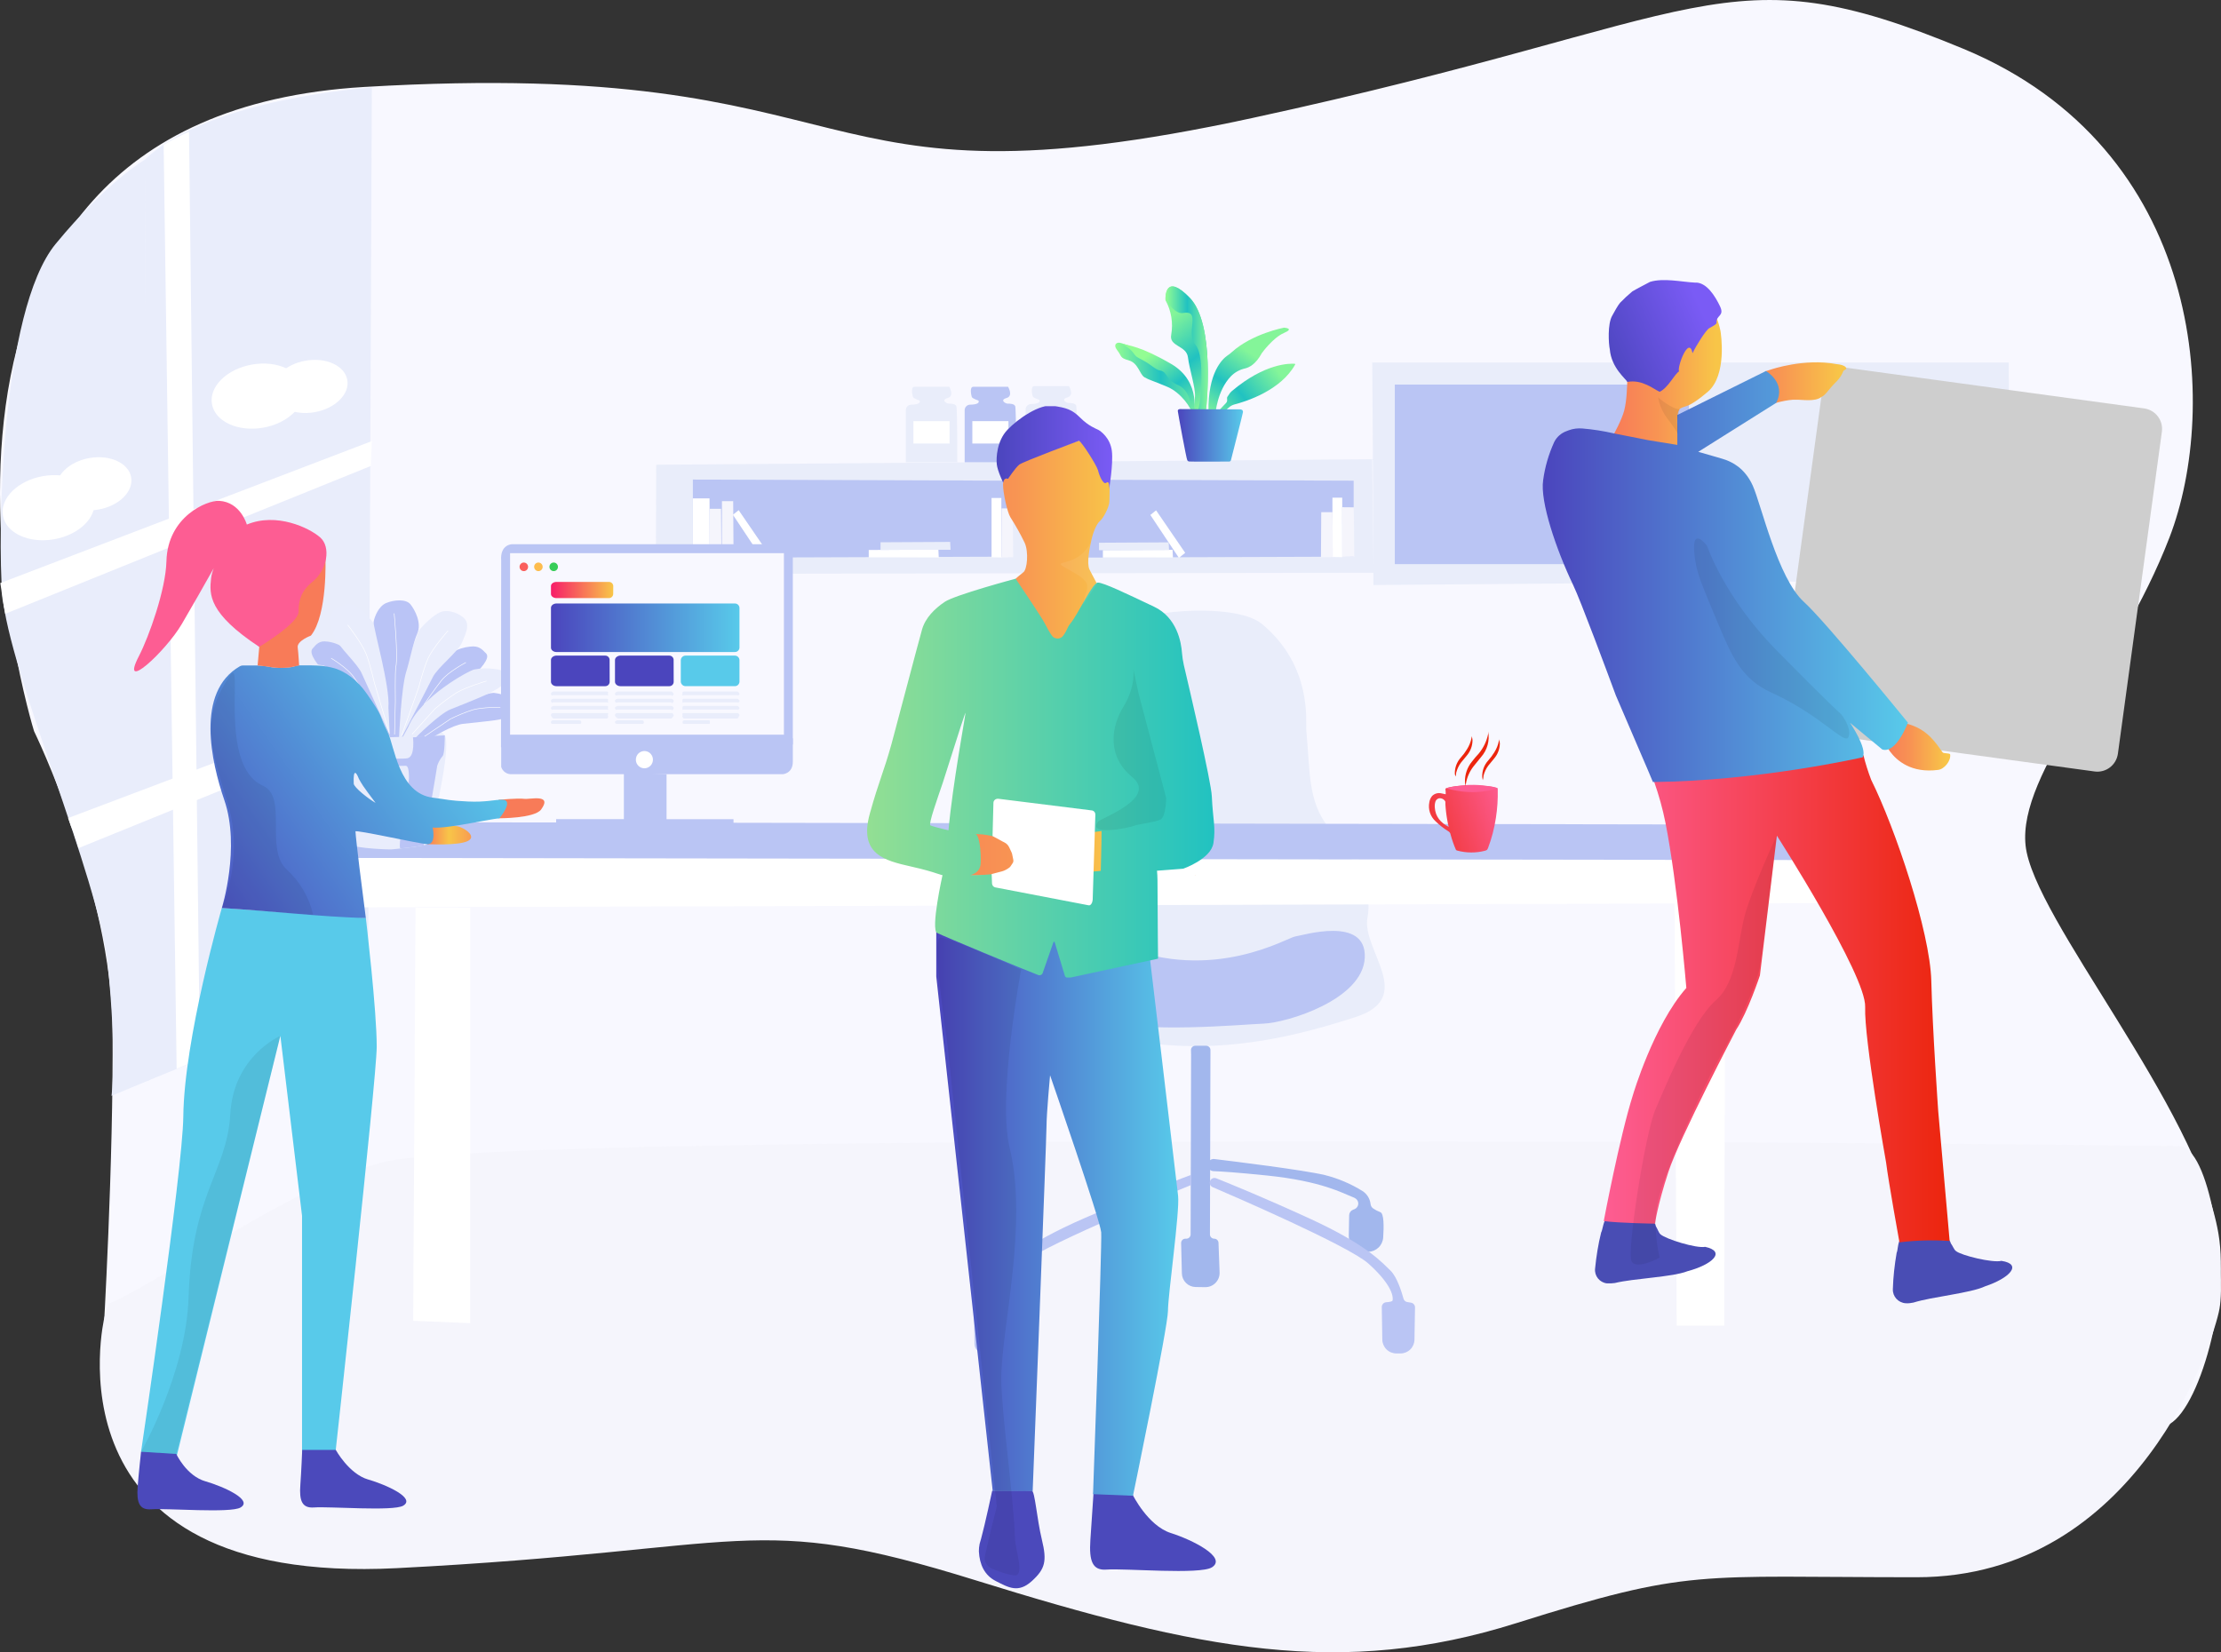 <svg width="938" height="698" viewBox="0 0 938 698" fill="none" xmlns="http://www.w3.org/2000/svg">
<rect x="0" y="0" width="938" height="698" fill="#333333" stroke="none"/>
<g clip-path="url(#clip0)">
<path d="M14.383 308.887C14.383 308.887 -66.141 49.743 153.867 36.733C373.876 23.724 333.353 92.163 528.736 49.884C724.12 7.604 727.41 -21.655 829.199 20.614C930.989 62.883 937.528 171.817 916.224 227.096C894.919 282.375 852.189 326.27 855.469 357.164C858.749 388.059 927.789 467.502 936.917 521.146C941.932 550.436 927.357 600.389 913.736 602.515C812.499 618.685 405.943 592.083 405.943 592.083L169.956 581.651L43.642 564.449C43.642 564.449 47.966 491.997 47.544 434.712C47.113 376.012 14.383 308.887 14.383 308.887Z" fill="#F8F8FF"/>
<path d="M44.105 556.465C44.105 556.465 16.581 670.183 167.6 662.45C318.619 654.716 316.823 637.945 412.113 667.605C507.402 697.266 566.733 708.882 640.447 685.661C714.161 662.44 715.956 666.291 809.43 666.291C902.904 666.291 934.911 566.556 937.349 552.945C940.227 536.895 933.497 484.254 920.136 484.094C821.336 482.89 209.367 477.764 161.12 491.115C119.664 502.57 69.843 540.627 45.88 550.768" fill="#F5F5FC"/>
<path d="M293.403 242.404L580.094 241.942L579.512 193.986L277.153 196.323L276.973 242.404H293.403Z" fill="#E9EDFA"/>
<path d="M436.809 202.592V235.613L571.698 235.152V203.053L436.809 202.592Z" fill="#BAC5F4"/>
<path d="M292.617 202.592V235.613L427.507 235.152V203.053L292.617 202.592Z" fill="#BAC5F4"/>
<path d="M292.627 210.546H299.659L299.729 235.693L292.617 235.613L292.627 210.546Z" fill="white"/>
<path d="M299.795 214.95H304.529L304.699 235.583L299.734 235.693L299.795 214.95Z" fill="#F5F5FC"/>
<path d="M418.762 210.356H422.894L422.934 235.493L418.762 235.422V210.356Z" fill="white"/>
<path d="M422.994 214.76H427.728L427.899 235.393L422.934 235.493L422.994 214.76Z" fill="#F5F5FC"/>
<path d="M304.908 211.72H309.642L309.813 235.643L304.848 235.764L304.908 211.72Z" fill="#F5F5FC"/>
<path d="M309.539 217.467L311.966 215.521L324.254 233.466L321.606 235.613L309.539 217.467Z" fill="white"/>
<path d="M366.895 235.493H396.464L396.314 232.173L366.895 232.333V235.493Z" fill="white"/>
<path d="M371.875 232.243H401.455L401.294 228.923L371.875 229.083V232.243Z" fill="#E9EDFA"/>
<path d="M441.545 209.343H445.698L445.738 235.804L441.535 235.723L441.545 209.343Z" fill="white"/>
<path d="M445.785 214.98H450.509L450.68 235.603L445.715 235.714L445.785 214.98Z" fill="#F5F5FC"/>
<path d="M562.73 210.226H566.863L566.903 235.363L562.73 235.292V210.226Z" fill="white"/>
<path d="M566.844 214.268L571.769 214.318L571.959 235.162L566.924 235.232L566.844 214.268Z" fill="#F5F5FC"/>
<path d="M558.007 216.365H562.742L562.932 235.353L557.887 235.413L558.007 216.365Z" fill="#F5F5FC"/>
<path d="M436.767 211.78H441.502L441.672 235.703L436.707 235.824L436.767 211.78Z" fill="#F5F5FC"/>
<path d="M485.828 217.538L488.255 215.592L500.543 233.537L497.895 235.683L485.828 217.538Z" fill="white"/>
<path d="M465.785 235.563H495.365L495.205 232.243L465.785 232.403V235.563Z" fill="white"/>
<path d="M464.16 232.433H493.73L493.569 229.113L464.16 229.274V232.433Z" fill="#E9EDFA"/>
<path d="M579.822 191.548L579.531 153.121H848.338L849 244.942L580.053 247.138L579.822 194.969" fill="#E9EDFA"/>
<path d="M388.373 169.21C388.373 169.21 385.785 168.347 385.574 167.705C385.364 167.063 384.501 163.392 386.216 163.392H400.881C400.881 163.392 403.248 167.274 400.239 168.136C397.23 168.999 399.807 170.504 400.67 170.504C401.533 170.504 403.469 170.504 403.9 171.577C404.331 172.65 404.301 195.269 404.301 195.269H382.555V173.312C382.55 173 382.607 172.69 382.724 172.4C382.841 172.11 383.015 171.847 383.236 171.626C383.457 171.405 383.72 171.231 384.01 171.114C384.3 170.997 384.61 170.94 384.922 170.945C387.299 170.935 389.025 170.293 388.373 169.21Z" fill="#E9EDFA"/>
<path d="M401.022 177.907H385.766V187.366H401.022V177.907Z" fill="white"/>
<path d="M413.224 169.21C413.224 169.21 410.636 168.347 410.426 167.705C410.215 167.063 409.353 163.392 411.068 163.392H425.732C425.732 163.392 428.099 167.274 425.09 168.136C422.081 168.999 424.659 170.504 425.522 170.504C426.384 170.504 428.32 170.504 428.752 171.577C429.183 172.65 429.153 195.269 429.153 195.269H407.407V173.312C407.401 173 407.459 172.69 407.576 172.4C407.693 172.11 407.867 171.847 408.088 171.626C408.309 171.405 408.572 171.231 408.862 171.114C409.151 170.997 409.462 170.94 409.774 170.945C412.221 170.935 413.906 170.293 413.224 169.21Z" fill="#BAC5F4"/>
<path d="M425.905 177.907H410.648V187.366H425.905V177.907Z" fill="white"/>
<path d="M438.967 168.939C438.967 168.939 436.379 168.076 436.168 167.434C435.957 166.792 435.095 163.121 436.81 163.121H451.475C451.475 163.121 453.842 167.003 450.833 167.866C447.823 168.728 450.401 170.233 451.264 170.233C452.127 170.233 454.062 170.233 454.494 171.306C454.925 172.379 454.895 194.999 454.895 194.999H433.149V173.041C433.143 172.729 433.201 172.419 433.318 172.129C433.435 171.84 433.609 171.576 433.83 171.355C434.051 171.135 434.314 170.96 434.604 170.843C434.893 170.726 435.204 170.669 435.516 170.674C437.883 170.664 439.608 170.022 438.967 168.939Z" fill="#E9EDFA"/>
<path d="M451.616 177.625H436.359V187.084H451.616V177.625Z" fill="white"/>
<path d="M713.268 162.459H589.07V238.311H713.268V162.459Z" fill="#BAC5F4"/>
<path d="M726.569 207.768C729.56 207.768 731.985 205.343 731.985 202.351C731.985 199.36 729.56 196.935 726.569 196.935C723.577 196.935 721.152 199.36 721.152 202.351C721.152 205.343 723.577 207.768 726.569 207.768Z" fill="#BAC5F4"/>
<path d="M672.013 212.281C672.013 212.281 669.425 211.419 669.215 210.777C669.004 210.135 668.142 206.464 669.857 206.464H684.521C684.521 206.464 686.888 210.346 683.879 211.208C680.87 212.071 683.448 213.575 684.311 213.575C685.173 213.575 687.109 213.575 687.54 214.649C687.972 215.722 687.942 238.341 687.942 238.341H666.196V216.374C666.19 216.062 666.248 215.751 666.365 215.462C666.482 215.172 666.656 214.909 666.877 214.688C667.098 214.467 667.361 214.293 667.651 214.176C667.94 214.059 668.251 214.001 668.563 214.007C670.91 214.007 672.635 213.355 672.013 212.281Z" fill="white"/>
<path d="M684.635 220.969H669.379V230.427H684.635V220.969Z" fill="#F5F5FC"/>
<path d="M62.151 456.649L155.435 418.533L157.04 37.005C157.04 37.005 88.231 41.378 61.148 67.458L62.151 456.649Z" fill="#E9EDFB"/>
<path d="M61.151 67.458L63.428 456.148L47.109 462.918C47.109 462.918 49.436 445.234 45.423 406.837C41.732 371.047 3.817 284.201 0.968 251.02C-1.038 227.498 0.076 131.494 23.537 102.997C45.193 76.696 61.151 67.458 61.151 67.458Z" fill="#E9EDFB"/>
<path d="M111.108 180.676C121.75 178.822 129.337 171.347 128.054 163.979C126.77 156.611 117.103 152.141 106.461 153.995C95.819 155.848 88.232 163.324 89.515 170.691C90.798 178.059 100.466 182.529 111.108 180.676Z" fill="white"/>
<path d="M132.851 174.129C141.534 172.617 147.725 166.519 146.678 160.511C145.632 154.502 137.745 150.857 129.062 152.369C120.379 153.881 114.188 159.978 115.235 165.987C116.281 171.996 124.169 175.641 132.851 174.129Z" fill="white"/>
<path d="M22.83 227.812C33.472 225.959 41.059 218.483 39.776 211.116C38.493 203.748 28.826 199.278 18.183 201.131C7.541 202.985 -0.046 210.46 1.238 217.828C2.521 225.196 12.188 229.666 22.83 227.812Z" fill="white"/>
<path d="M41.57 215.251C50.253 213.739 56.444 207.642 55.397 201.633C54.351 195.624 46.463 191.979 37.78 193.491C29.098 195.004 22.907 201.101 23.953 207.11C25 213.118 32.887 216.764 41.57 215.251Z" fill="white"/>
<path d="M69.113 61.169L73.848 58.53L74.068 58.42L77.017 56.946L79.836 55.672L84.41 447.431L74.6 451.503L69.113 61.169Z" fill="white"/>
<path d="M33.159 358.278L32.066 354.587C31.895 354.717 31.213 351.909 31.153 351.859L29.899 348.849L28.766 345.579L156.022 297.502L156.444 308.195L33.159 358.278Z" fill="white"/>
<path d="M2.199 259.295L1.838 257.139C1.597 256.507 1.326 254.019 1.116 253.427L0.594 249.315L0.133 246.305L157.07 186.322L156.598 196.854L2.199 259.295Z" fill="white"/>
<path d="M426.747 401.381C430.128 396.992 432.334 391.814 433.157 386.335C434.08 379.664 436.497 371.158 442.616 365.33C451.914 356.453 453.288 319.189 453.479 305.367C453.529 300.146 454.35 294.961 455.916 289.98C458.695 281.243 464.382 269.146 475.415 263.308C486.659 257.36 522.558 254.922 533.03 263.639C554.345 281.424 551.366 304.765 551.697 308.466C553.312 325.94 552.319 338.689 561.206 349.652C570.093 360.616 580.144 374.027 577.526 387.609C574.908 401.19 598.289 421.222 572.701 429.577C547.113 437.933 520.964 443.71 492.457 441.433C467.2 439.427 432.665 435.325 425.875 418.614C422.504 410.258 424.2 404.771 426.747 401.381Z" fill="#E9EDFA"/>
<path d="M433.114 399.204C434.298 397.499 435.833 394.951 438.561 393.617C441.289 392.283 446.756 388.371 473.718 399.485C512.225 415.364 543.931 395.995 546.94 395.613C549.95 395.232 577.142 386.706 576.39 404.521C575.638 422.335 543.54 432.025 533.73 432.416C523.92 432.807 483.518 436.679 463.517 430.871C443.516 425.064 435.903 417.4 434.549 415.494C433.064 413.408 428.119 406.386 433.114 399.204Z" fill="#BAC5F4"/>
<path d="M577.886 528.811H576.511C575.605 528.829 574.705 528.663 573.864 528.325C573.023 527.986 572.259 527.482 571.617 526.841C570.976 526.201 570.47 525.437 570.13 524.597C569.791 523.757 569.624 522.856 569.64 521.95L569.791 513.394C569.799 512.89 569.956 512.399 570.242 511.983C570.527 511.568 570.928 511.245 571.396 511.056L572.028 510.806C572.453 510.638 572.826 510.359 573.107 509.998C573.389 509.637 573.568 509.207 573.626 508.753C573.684 508.299 573.62 507.838 573.439 507.417C573.259 506.997 572.969 506.632 572.6 506.362C572.184 506.082 571.736 505.853 571.265 505.68C567.083 504.095 558.226 498.949 534.985 496.572C522.307 495.278 515.787 494.857 512.477 494.736C512.089 494.722 511.709 494.62 511.366 494.437C511.023 494.255 510.726 493.997 510.497 493.683C510.268 493.37 510.113 493.008 510.045 492.626C509.976 492.243 509.994 491.85 510.099 491.477C510.265 490.887 510.636 490.375 511.146 490.035C511.655 489.695 512.27 489.548 512.878 489.621C521.073 490.624 550.081 494.165 559.53 496.392C565.14 497.802 570.496 500.076 575.408 503.132C576.35 503.731 577.146 504.532 577.737 505.478C578.329 506.424 578.702 507.49 578.828 508.599C578.86 508.977 578.976 509.343 579.167 509.671C579.357 509.999 579.619 510.28 579.932 510.495C580.864 511.142 581.875 511.668 582.941 512.06C584.526 512.591 584.476 518.218 584.165 522.772C584.06 524.381 583.358 525.892 582.196 527.009C581.034 528.127 579.497 528.769 577.886 528.811Z" fill="#A2B7ED"/>
<path d="M503.038 445.526L502.837 521.469C502.837 521.947 502.647 522.407 502.308 522.745C501.97 523.084 501.511 523.274 501.032 523.274H500.63C500.389 523.274 500.15 523.322 499.928 523.416C499.705 523.51 499.504 523.648 499.336 523.821C499.167 523.994 499.035 524.199 498.948 524.423C498.86 524.648 498.818 524.889 498.825 525.13L499.146 537.949C499.185 539.467 499.808 540.912 500.887 541.981C501.965 543.05 503.415 543.661 504.934 543.687L508.946 543.747C509.766 543.763 510.581 543.61 511.34 543.3C512.099 542.989 512.787 542.526 513.361 541.94C513.935 541.354 514.383 540.657 514.678 539.891C514.972 539.125 515.107 538.307 515.074 537.488L514.613 525.019C514.597 524.551 514.4 524.107 514.063 523.782C513.726 523.456 513.276 523.274 512.807 523.274C512.569 523.274 512.334 523.227 512.114 523.136C511.894 523.044 511.695 522.911 511.527 522.742C511.359 522.573 511.227 522.373 511.136 522.153C511.046 521.932 511.001 521.697 511.002 521.459L511.213 443.58C511.214 443.34 511.167 443.103 511.076 442.881C510.985 442.66 510.85 442.459 510.68 442.29C510.51 442.121 510.308 441.987 510.086 441.897C509.864 441.807 509.627 441.762 509.387 441.765H504.783C504.54 441.766 504.299 441.816 504.076 441.912C503.853 442.008 503.651 442.149 503.484 442.325C503.316 442.501 503.186 442.709 503.1 442.937C503.015 443.165 502.977 443.407 502.988 443.65L503.038 445.526Z" fill="#A2B7ED"/>
<path d="M503.097 500.574C503.097 500.574 441.741 525.28 432.062 533.475C422.382 541.67 420.797 546.856 421.239 549.053C421.239 549.283 421.61 549.454 422.081 549.564C423.244 549.889 424.264 550.594 424.979 551.567C425.693 552.54 426.061 553.724 426.023 554.931L425.803 567.85C425.784 568.807 425.392 569.719 424.709 570.39C424.027 571.062 423.109 571.439 422.151 571.441H415.23C414.27 571.441 413.348 571.064 412.663 570.39C411.978 569.717 411.585 568.801 411.569 567.84L411.349 555.001C411.324 553.678 411.779 552.39 412.632 551.377C413.484 550.365 414.675 549.695 415.983 549.494H416.103C416.103 549.494 418.51 539.784 422.232 536.454C425.953 533.124 432.483 525.691 458.171 514.517C483.859 503.343 503.077 496.301 503.077 496.301L503.097 500.574Z" fill="#BAC5F4"/>
<path d="M510.902 499.622C510.898 500.022 511.013 500.414 511.232 500.748C511.452 501.082 511.767 501.343 512.136 501.497C520.562 505.108 569.531 526.283 577.896 533.766C587.054 541.961 588.549 547.147 588.137 549.344C588.047 549.845 586.693 550.046 585.479 550.116C584.952 550.142 584.457 550.375 584.1 550.763C583.744 551.152 583.554 551.665 583.573 552.192L583.794 565.894C583.818 567.456 584.455 568.946 585.568 570.042C586.681 571.138 588.18 571.753 589.742 571.752H591.477C593.024 571.753 594.51 571.145 595.613 570.06C596.716 568.976 597.349 567.501 597.375 565.955L597.606 552.303C597.611 551.817 597.44 551.347 597.125 550.978C596.809 550.609 596.371 550.367 595.891 550.297L594.376 550.046C593.988 549.988 593.625 549.818 593.333 549.555C593.04 549.293 592.831 548.951 592.731 548.571C591.989 545.833 589.993 539.373 587.255 536.765C583.734 533.415 577.555 526.002 553.241 514.828C534.615 506.272 519.669 500.153 513.711 497.776C513.401 497.642 513.062 497.589 512.726 497.621C512.39 497.654 512.068 497.77 511.788 497.96C511.509 498.15 511.283 498.408 511.13 498.709C510.977 499.01 510.902 499.344 510.913 499.682L510.902 499.622Z" fill="#BAC5F4"/>
<path d="M174.496 557.959L175.499 383.425H198.569V558.962L174.496 557.959Z" fill="white"/>
<path d="M707.195 380.316L708.118 559.966H728.179L728.62 381.048L707.195 380.316Z" fill="white"/>
<path d="M104.285 362.361V383.426L794.382 381.419V363.364L104.285 362.361Z" fill="white"/>
<path d="M104.285 362.361L153.434 347.315L738.211 348.318L794.382 363.364L104.285 362.361Z" fill="#BAC5F4"/>
<path d="M417.715 356.533L429.28 349.492L482.542 349.141L474.507 355.982L417.715 356.533Z" fill="#F8F8FF"/>
<path d="M152.516 310.101C152.516 310.101 143.8 309.7 142.676 312.508C141.553 315.317 144.682 353.634 146.047 355.901C147.411 358.168 161.303 358.83 165.235 358.83C165.235 358.83 179.789 357.536 180.501 356.543C181.213 355.55 191.083 315.929 187.854 310.633C184.624 305.336 153.018 310.231 153.018 310.231" fill="#E9EDFC"/>
<path d="M141.965 319.108C141.965 319.108 169.047 321.185 172.247 320.272C175.447 319.359 174.393 311.244 174.393 311.244L187.854 310.643C187.854 310.643 187.854 318.446 186.942 319.369C185.924 320.591 185.145 321.993 184.645 323.502C184.645 323.963 178.957 357.155 178.957 357.155C178.957 357.155 170.241 358.499 169.087 358.359C167.723 358.188 172.718 330.905 172.718 329.009C172.718 327.113 172.718 323.502 171.344 323.502C169.97 323.502 143.419 324.304 143.259 321.335C143.028 320.499 142.582 319.738 141.965 319.129" fill="#BAC4F6"/>
<path d="M152.625 310.964C152.625 310.964 145.072 305.657 141.059 305.176C137.047 304.694 132.373 304.183 128.361 303.551C124.349 302.919 119.233 301.133 119.333 298.786C119.434 296.439 119.915 295.316 122.272 293.921C124.26 292.628 126.512 291.795 128.862 291.484C130.628 291.323 148.743 296.028 156.296 307.272L159.305 310.964H152.625Z" fill="#BAC4F6"/>
<path d="M126.5 297.854C126.5 297.854 133.441 297.763 137.243 298.997C140.218 300.108 143.102 301.449 145.869 303.01L157.233 310.924" fill="#BAC4F6"/>
<path d="M126.5 297.854C126.5 297.854 133.441 297.763 137.243 298.997C140.218 300.108 143.102 301.449 145.869 303.01L157.233 310.924" stroke="white" stroke-width="0.23" stroke-miterlimit="10" stroke-linecap="round"/>
<path d="M160.6 310.662C160.6 310.662 151.813 298.726 148.393 295.366C144.972 292.005 140.97 288.164 137.67 284.653C134.37 281.142 130.208 276.107 131.963 274.04C133.718 271.974 134.972 270.57 138.172 271.031C140.673 271.299 143.069 272.185 145.143 273.609C146.918 274.752 162.867 289.969 165.204 307.453L167.501 310.993L160.6 310.662Z" fill="#BAC4F6"/>
<path d="M139.945 278.103C139.945 278.103 146.786 282.195 149.474 286.127C152.012 289.799 156.034 296.369 156.034 296.369L160.598 308.897" stroke="white" stroke-width="0.23" stroke-miterlimit="10" stroke-linecap="round"/>
<path d="M164.972 311.205C164.972 311.205 154.711 288.926 152.795 284.523C150.879 280.119 143.045 273.489 141.31 268.995C139.575 264.502 138.471 261.232 140.307 258.764C142.142 256.296 146.867 254.25 149.866 255.755C152.705 257.139 156.396 261.352 157.981 263.488C159.234 265.174 167.64 295.436 166.948 302.418L168.553 311.355L164.972 311.205Z" fill="#E9EDFC"/>
<path d="M146.895 264.06C146.895 264.06 152.782 271.643 154.568 276.097C156.574 281.112 158.58 290.672 158.319 289.137L164.468 309.77" stroke="white" stroke-width="0.23" stroke-miterlimit="10" stroke-linecap="round"/>
<path d="M159.344 311.084C159.344 311.084 150.316 300.782 145.913 298.786C141.51 296.79 136.504 294.533 132.201 292.387C127.898 290.24 122.733 286.599 123.605 284.412C124.478 282.225 125.381 281.343 128.48 280.932C131.197 280.472 133.977 280.547 136.665 281.152C138.671 281.674 157.528 293.069 162.373 306.6L164.61 311.264L159.344 311.084Z" fill="#E9EDFC"/>
<path d="M131.93 286.268C131.93 286.268 139.743 288.836 143.615 291.464C146.571 293.627 149.373 295.993 152.001 298.545L160.677 311.204" stroke="white" stroke-width="0.23" stroke-miterlimit="10" stroke-linecap="round"/>
<path d="M182.956 311.315C182.956 311.315 191.131 306.3 195.474 305.788C199.817 305.277 204.853 304.845 209.196 304.233C213.539 303.621 219.076 301.926 218.966 299.679C218.855 297.433 218.344 296.369 215.786 295.025C213.59 293.776 211.164 292.984 208.654 292.698C206.738 292.548 187.139 297.031 178.964 307.744L175.664 311.275L182.956 311.315Z" fill="#BAC4F6"/>
<path d="M211.244 298.787C211.244 298.787 203.741 298.696 199.618 299.88C196.421 300.925 193.304 302.199 190.29 303.692L179.387 311.014" fill="#BAC4F6"/>
<path d="M211.244 298.787C211.244 298.787 203.741 298.696 199.618 299.88C196.421 300.925 193.304 302.199 190.29 303.692L179.387 311.014" stroke="white" stroke-width="0.23" stroke-miterlimit="10" stroke-linecap="round"/>
<path d="M174.34 311.024C174.34 311.024 183.839 299.629 187.54 296.419C191.241 293.209 195.564 289.538 199.145 286.188C202.726 282.837 207.22 278.033 205.314 276.047C203.408 274.06 202.064 272.726 198.594 273.148C195.926 273.389 193.348 274.229 191.051 275.605C189.135 276.689 171.872 291.233 169.345 307.924L166.867 311.305L174.34 311.024Z" fill="#BAC4F6"/>
<path d="M196.692 279.898C196.692 279.898 189.289 283.8 186.38 287.522C183.632 291.033 179.289 297.302 179.289 297.302L174.344 309.258" stroke="white" stroke-width="0.23" stroke-miterlimit="10" stroke-linecap="round"/>
<path d="M169.598 311.585C169.598 311.585 180.702 290.31 182.768 286.097C184.835 281.884 193.32 275.585 195.196 271.272C197.072 266.959 198.265 263.849 196.299 261.502C194.333 259.155 189.208 257.189 185.958 258.593C182.889 259.917 178.937 263.939 177.171 265.976C175.807 267.591 166.72 296.479 167.462 303.16L165.727 311.696L169.598 311.585Z" fill="#E9EDFC"/>
<path d="M168.544 311.315C168.544 311.315 169.437 290.561 171.553 283.811C172.987 279.337 174.392 271.774 176.267 267.511C178.143 263.248 175.264 257.641 173.339 255.283C171.413 252.926 166.317 253.377 163.027 254.772C159.958 256.096 158.192 260.379 157.801 262.666C157.45 264.752 164.823 289.799 164.04 298.967L164.672 311.445L168.544 311.315Z" fill="#BAC4F6"/>
<path d="M189.15 266.508C189.15 266.508 182.781 273.75 180.845 277.993C178.659 282.798 176.482 291.916 176.833 290.411L169.621 310.673" stroke="white" stroke-width="0.23" stroke-miterlimit="10" stroke-linecap="round"/>
<path d="M175.696 311.425C175.696 311.425 185.515 301.585 190.22 299.679C194.924 297.773 200.401 295.667 205.055 293.57C209.709 291.474 215.296 288.043 214.353 285.957C213.41 283.871 212.437 283.028 209.077 282.627C206.135 282.188 203.138 282.259 200.22 282.838C198.013 283.339 177.652 294.212 172.406 307.142L169.988 311.596L175.696 311.425Z" fill="#E9EDFC"/>
<path d="M205.358 287.732C205.358 287.732 196.893 290.19 192.71 292.688C189.552 294.736 186.536 296.994 183.682 299.448L174.113 310.061" stroke="white" stroke-width="0.23" stroke-miterlimit="10" stroke-linecap="round"/>
<path d="M166.473 259.206C166.473 259.206 168.168 276.99 167.185 281.775C166.774 283.781 166.974 296.289 166.974 296.289L166.623 310.202" stroke="white" stroke-width="0.23" stroke-miterlimit="10" stroke-linecap="round"/>
<g clip-path="url(#clip1)">
<path d="M216.174 327.059H330.561C330.561 327.059 334.834 326.831 334.834 321.798V311.876H211.668V323.977C211.967 324.911 212.563 325.719 213.363 326.276C214.162 326.833 215.121 327.109 216.091 327.059" fill="#BAC5F4"/>
<path d="M211.665 236.722L211.59 315.672L334.831 314.533V234.445C334.831 234.445 335.582 229.89 330.783 229.89H216.314C216.314 229.89 211.139 229.89 211.665 236.791" fill="#BAC5F4"/>
<path d="M263.484 348.239V326.3L281.509 327.059V346.341L263.484 348.239Z" fill="#BAC5F4"/>
<path d="M234.875 346.037L309.773 346.06L309.818 349.833H234.875V346.037Z" fill="#BAC5F4"/>
<path d="M272.148 317.266C272.861 317.266 273.558 317.48 274.151 317.88C274.743 318.281 275.205 318.85 275.478 319.516C275.751 320.181 275.823 320.914 275.683 321.621C275.544 322.328 275.201 322.977 274.697 323.487C274.193 323.996 273.55 324.343 272.851 324.484C272.152 324.624 271.427 324.552 270.768 324.276C270.11 324.001 269.547 323.534 269.151 322.934C268.754 322.335 268.543 321.631 268.543 320.91C268.543 319.944 268.923 319.017 269.599 318.333C270.275 317.65 271.192 317.266 272.148 317.266Z" fill="white"/>
<path d="M331.078 233.686H215.422V310.358H331.078V233.686Z" fill="#F8F8FF"/>
<path d="M221.228 237.633C221.585 237.633 221.933 237.74 222.23 237.94C222.526 238.141 222.757 238.425 222.893 238.758C223.03 239.091 223.066 239.457 222.996 239.811C222.926 240.164 222.755 240.489 222.503 240.743C222.251 240.998 221.929 241.172 221.58 241.242C221.23 241.312 220.868 241.276 220.538 241.138C220.209 241.001 219.928 240.767 219.73 240.467C219.531 240.168 219.426 239.816 219.426 239.455C219.426 238.972 219.616 238.509 219.954 238.167C220.292 237.825 220.75 237.633 221.228 237.633Z" fill="#FA5F5D"/>
<path d="M227.384 237.633C227.741 237.633 228.089 237.74 228.386 237.94C228.682 238.141 228.913 238.425 229.05 238.758C229.186 239.091 229.222 239.457 229.152 239.811C229.083 240.164 228.911 240.489 228.659 240.743C228.407 240.998 228.086 241.172 227.736 241.242C227.386 241.312 227.024 241.276 226.695 241.138C226.365 241.001 226.084 240.767 225.886 240.467C225.688 240.168 225.582 239.816 225.582 239.455C225.582 239.216 225.629 238.979 225.719 238.758C225.81 238.537 225.943 238.336 226.11 238.167C226.277 237.998 226.476 237.864 226.695 237.772C226.913 237.68 227.148 237.633 227.384 237.633Z" fill="#FDBC4E"/>
<path d="M233.845 237.633C234.202 237.633 234.55 237.74 234.847 237.94C235.143 238.141 235.374 238.425 235.511 238.758C235.647 239.091 235.683 239.457 235.613 239.811C235.544 240.164 235.372 240.489 235.12 240.743C234.868 240.998 234.547 241.172 234.197 241.242C233.847 241.312 233.485 241.276 233.156 241.138C232.826 241.001 232.545 240.767 232.347 240.467C232.149 240.168 232.043 239.816 232.043 239.455C232.043 238.972 232.233 238.509 232.571 238.167C232.909 237.825 233.367 237.633 233.845 237.633Z" fill="#37CD58"/>
<path d="M258.981 250.956C258.954 251.433 258.741 251.88 258.39 252.2C258.038 252.52 257.576 252.687 257.103 252.664H234.948C233.807 252.664 232.695 251.905 232.695 250.956V247.547C232.695 246.599 233.784 245.832 234.948 245.832H257.058C257.532 245.792 258.002 245.942 258.366 246.251C258.73 246.559 258.959 247.001 259.003 247.479C259.003 247.479 259.003 247.525 259.003 247.547L258.981 250.956Z" fill="url(#paint0_linear)"/>
<path d="M312.303 273.631C312.286 273.885 312.221 274.133 312.11 274.361C311.999 274.589 311.844 274.793 311.655 274.961C311.466 275.129 311.246 275.257 311.008 275.339C310.77 275.421 310.518 275.455 310.267 275.438H234.948C233.792 275.438 232.695 274.633 232.695 273.631V256.748C232.695 255.746 233.799 254.942 234.948 254.942H310.26C310.511 254.924 310.763 254.957 311.001 255.038C311.24 255.119 311.46 255.246 311.65 255.413C311.84 255.58 311.995 255.784 312.107 256.011C312.219 256.239 312.285 256.487 312.303 256.741V273.631Z" fill="url(#paint1_linear)"/>
<path d="M257.479 288.017C257.479 288.261 257.431 288.502 257.339 288.728C257.246 288.953 257.11 289.157 256.939 289.329C256.768 289.501 256.565 289.638 256.342 289.73C256.119 289.823 255.88 289.87 255.639 289.869H234.948C233.784 289.869 232.695 289.042 232.695 288.024V278.793C232.695 277.784 233.807 276.956 234.948 276.956H255.511C255.751 276.94 255.993 276.972 256.221 277.05C256.449 277.128 256.659 277.251 256.84 277.412C257.021 277.573 257.169 277.769 257.274 277.987C257.38 278.206 257.442 278.444 257.456 278.687C257.456 278.687 257.456 278.756 257.456 278.793L257.479 288.017Z" fill="url(#paint2_linear)"/>
<path d="M284.514 288.017C284.516 288.259 284.471 288.499 284.381 288.723C284.291 288.947 284.158 289.151 283.99 289.323C283.821 289.495 283.621 289.632 283.401 289.726C283.18 289.819 282.943 289.868 282.704 289.869H261.984C260.812 289.869 259.73 289.042 259.73 288.025V278.794C259.73 277.784 260.857 276.956 261.984 276.956H282.569C283.05 276.927 283.522 277.093 283.883 277.416C284.243 277.739 284.462 278.193 284.491 278.68C284.491 278.718 284.491 278.756 284.491 278.794L284.514 288.017Z" fill="url(#paint3_linear)"/>
<path d="M312.303 288.017C312.272 288.537 312.038 289.024 311.652 289.37C311.266 289.716 310.76 289.893 310.245 289.861H289.682C289.155 289.9 288.634 289.728 288.23 289.384C287.826 289.039 287.571 288.549 287.52 288.017V278.793C287.573 278.263 287.829 277.774 288.232 277.431C288.636 277.088 289.156 276.918 289.682 276.956H310.238C310.493 276.94 310.748 276.974 310.99 277.058C311.232 277.141 311.455 277.272 311.647 277.442C311.838 277.613 311.995 277.82 312.108 278.052C312.22 278.284 312.287 278.536 312.303 278.793V288.017Z" fill="url(#paint4_linear)"/>
<path d="M284.514 293.278C284.443 293.447 284.334 293.596 284.196 293.715C284.058 293.833 283.894 293.918 283.718 293.961C283.673 293.961 283.628 293.961 283.583 293.657H260.872C260.407 293.961 259.716 293.695 259.731 293.278V292.982C259.731 292.564 260.407 292.223 260.872 292.139H283.583C283.757 292.172 283.918 292.258 284.043 292.386C284.167 292.513 284.251 292.676 284.281 292.853C284.281 292.898 284.281 292.936 284.514 292.982V293.278Z" fill="#E9EDFB"/>
<path d="M284.514 296.268C284.447 296.453 284.338 296.619 284.194 296.751C284.05 296.883 283.876 296.978 283.688 297.028C283.688 297.028 283.62 297.028 283.583 296.701H260.872C260.407 297.035 259.716 296.701 259.731 296.276V295.934C259.731 295.524 260.407 295.289 260.872 295.175H283.583C283.781 295.231 283.966 295.327 284.127 295.457C284.287 295.588 284.419 295.75 284.514 295.934V296.268Z" fill="#E9EDFB"/>
<path d="M284.514 299.267C284.443 299.472 284.32 299.656 284.158 299.799C283.997 299.943 283.801 300.042 283.59 300.087C283.578 299.968 283.578 299.849 283.59 299.73H260.88C260.779 299.797 260.663 299.838 260.543 299.85C260.423 299.862 260.302 299.844 260.19 299.799C260.078 299.753 259.978 299.681 259.9 299.589C259.821 299.496 259.766 299.386 259.738 299.267V298.971C259.738 298.561 260.414 298.394 260.88 298.212H283.59C283.789 298.267 283.974 298.363 284.134 298.494C284.294 298.624 284.426 298.787 284.522 298.971L284.514 299.267Z" fill="#E9EDFB"/>
<path d="M284.514 302.258C284.294 302.741 283.977 303.173 283.583 303.526H260.872C260.407 303.146 259.716 302.676 259.731 302.258V301.962C259.731 301.544 260.407 301.104 260.872 301.248H283.583C283.675 301.226 283.772 301.227 283.864 301.251C283.956 301.276 284.041 301.323 284.111 301.388C284.18 301.453 284.233 301.535 284.264 301.626C284.295 301.717 284.304 301.814 284.289 301.909C284.289 301.909 284.289 301.909 284.514 301.962V302.258Z" fill="#E9EDFB"/>
<path d="M271.912 305.249C271.912 305.621 271.664 305.803 271.236 305.803H260.782C260.362 305.803 259.738 305.621 259.738 305.249V304.976C259.738 304.604 260.362 304.293 260.782 304.293H271.244C271.333 304.293 271.42 304.31 271.502 304.345C271.584 304.379 271.659 304.429 271.722 304.493C271.785 304.556 271.834 304.632 271.868 304.714C271.902 304.797 271.92 304.886 271.92 304.976L271.912 305.249Z" fill="#E9EDFB"/>
<path d="M312.303 293.278C311.875 293.695 311.95 293.961 311.485 293.657H288.767C288.384 293.991 288.016 293.711 288.016 293.323C288.016 293.323 288.016 293.323 288.271 293.278V292.982C288.038 292.579 288.369 292.223 288.767 292.139H311.485C311.95 292.261 311.875 292.564 312.303 292.982V293.278Z" fill="#E9EDFB"/>
<path d="M312.304 296.268C311.876 296.686 311.951 297.028 311.485 296.694H288.767C288.354 297.028 288.016 296.694 288.271 296.268V295.934C288.016 295.524 288.331 295.289 288.767 295.175H311.485C311.951 295.327 311.876 295.562 312.304 295.934V296.268Z" fill="#E9EDFB"/>
<path d="M312.304 299.267C311.876 299.677 311.951 300.087 311.485 299.73H288.767C288.339 300.057 288.016 299.73 288.271 299.267V298.971C288.016 298.561 288.331 298.394 288.767 298.212H311.485C311.951 298.387 311.876 298.554 312.304 298.971V299.267Z" fill="#E9EDFB"/>
<path d="M312.301 302.258C311.873 302.676 311.948 303.146 311.482 303.526H288.764C288.321 303.093 288.013 302.706 288.268 302.258V301.962C288.202 301.887 288.163 301.791 288.157 301.69C288.151 301.589 288.179 301.489 288.237 301.407C288.294 301.324 288.377 301.264 288.473 301.235C288.569 301.206 288.671 301.211 288.764 301.248H311.482C311.948 301.104 311.873 301.544 312.301 301.962V302.258Z" fill="#E9EDFB"/>
<path d="M299.813 305.249C299.813 305.621 299.813 305.803 299.415 305.803H288.945C288.525 305.803 288.27 305.621 288.27 305.249V304.976C288.27 304.795 288.341 304.621 288.467 304.493C288.594 304.365 288.766 304.293 288.945 304.293H299.399C299.82 304.293 299.798 304.627 299.798 304.976L299.813 305.249Z" fill="#E9EDFB"/>
<path d="M256.728 293.278C257.021 293.695 256.855 293.961 256.39 293.657H233.672C233.589 293.723 233.49 293.767 233.386 293.783C233.282 293.798 233.175 293.787 233.077 293.748C232.978 293.71 232.891 293.647 232.824 293.564C232.758 293.482 232.713 293.383 232.695 293.278V292.982C232.771 292.767 232.9 292.576 233.072 292.428C233.243 292.28 233.45 292.181 233.672 292.139H256.39C256.855 292.261 257.021 292.564 256.728 292.982V293.278Z" fill="#E9EDFB"/>
<path d="M256.728 296.268C257.021 296.686 256.855 297.028 256.39 296.694H233.672C233.221 297.05 232.838 296.694 232.695 296.268V295.934C232.793 295.524 233.206 295.289 233.672 295.175H256.39C256.855 295.327 257.021 295.562 256.728 295.934V296.268Z" fill="#E9EDFB"/>
<path d="M256.728 299.267C257.021 299.677 256.855 300.087 256.39 299.73H233.672C233.214 300.079 232.838 299.73 232.695 299.267V298.971C232.793 298.561 233.206 298.394 233.672 298.212H256.39C256.855 298.387 257.021 298.554 256.728 298.971V299.267Z" fill="#E9EDFB"/>
<path d="M249.969 301.248H256.39C256.855 301.104 257.021 301.544 256.728 301.962V302.258C257.021 302.676 256.855 303.146 256.39 303.526H233.672C233.231 303.208 232.892 302.767 232.695 302.258V301.962C232.712 301.85 232.75 301.742 232.808 301.645C232.867 301.548 232.944 301.464 233.035 301.397C233.126 301.331 233.229 301.283 233.338 301.258C233.448 301.232 233.561 301.229 233.672 301.248H249.969Z" fill="#E9EDFB"/>
<path d="M245.462 305.249C245.462 305.621 245.251 305.803 244.793 305.803H233.528C233.077 305.803 232.672 305.621 232.672 305.249V304.976C232.707 304.775 232.813 304.595 232.971 304.469C233.129 304.343 233.327 304.28 233.528 304.293H244.793C244.879 304.29 244.964 304.304 245.044 304.334C245.124 304.365 245.197 304.411 245.259 304.47C245.321 304.53 245.371 304.601 245.406 304.68C245.441 304.759 245.46 304.844 245.462 304.93C245.462 304.93 245.462 304.93 245.462 304.983V305.249Z" fill="#E9EDFB"/>
</g>
<g clip-path="url(#clip2)">
<path d="M74.144 617.08L118.407 437.57L127.562 513.637V617.08H141.295C141.295 617.08 159.032 456.05 159.101 442.277C159.169 427.125 154.506 387.798 154.506 387.798L93.692 383.542C93.692 383.542 77.756 438.711 77.415 471.739C77.175 494.603 59.574 613.283 59.574 613.283L74.144 617.08Z" fill="url(#paint5_linear)"/>
<path d="M182.524 349.067C182.524 349.067 190.825 348.616 193.259 349.067C195.693 349.518 201.739 353.255 197.529 355.298C193.319 357.341 180.363 356.583 180.363 356.583L182.524 349.067Z" fill="url(#paint6_linear)"/>
<path d="M210.59 337.873C210.59 337.873 218.857 337.098 221.308 337.456C223.759 337.813 233.477 335.157 228.541 341.959C225.774 345.764 210.607 345.679 210.607 345.679L210.59 337.873Z" fill="url(#paint7_linear)"/>
<path d="M101.317 281.452C101.705 281.233 102.144 281.119 102.59 281.12H108.798C110.866 281.216 112.922 281.478 114.947 281.904C115.257 281.965 115.571 281.996 115.887 281.997C119.345 281.997 119.764 281.997 120.413 281.997C124.367 281.997 124.504 281.086 126.391 281.069C130.226 281.069 132.139 281.027 133.881 281.154C136.556 281.243 139.209 281.678 141.772 282.448C146.042 283.947 150.73 287.028 154.958 293.106C162.379 303.755 159.621 301.048 163.771 309.39C166.589 315.034 168.349 335.191 182.807 336.97C189.537 337.822 189.366 338.188 197.641 338.588C205.071 338.945 208.829 337.822 212.014 337.822C217.471 337.822 210.904 345.704 210.904 345.704C205.524 346.096 183.208 351.603 180.339 348.905C177.128 345.883 159.928 340.895 158.621 339.175C152.848 331.556 152.703 330.995 151.627 329.122C151.536 328.983 151.466 328.831 151.422 328.671C150.568 326.432 149.108 324.346 149.39 331.029C149.458 332.646 155.692 337.532 158.613 339.175C159.245 339.533 182.423 348.981 182.525 349.1C182.85 349.466 184.37 356.923 180.33 356.617C176.684 356.336 150.073 350.411 150.124 351.229C150.329 354.94 152.823 375.063 154.505 387.832C134.982 387.27 113.384 384.742 93.691 383.576C93.691 383.576 101.642 358.038 94.716 337.924C89.335 322.244 82.384 292.357 101.317 281.452Z" fill="url(#paint8_linear)"/>
<path d="M108.801 281.121L109.655 271.493L127.188 242.023L137.436 235.622C137.436 235.622 138.435 259.635 131.304 268.505C131.304 268.505 125.394 270.71 125.727 273.451C126.06 276.192 126.325 281.112 126.325 281.112C126.624 281.027 124.822 281.436 122.337 281.963C121.765 282.091 118.246 282.159 117.862 282.151L115.402 281.98C115.044 281.98 114.48 281.836 114.326 281.81C111.645 281.393 108.912 281.121 108.801 281.121Z" fill="url(#paint9_linear)"/>
<path d="M109.482 273.264C109.482 273.264 126.144 263.304 126.11 258.384C126.076 253.464 127.314 249.522 131.926 245.82C138.254 240.712 139.851 231.059 135.196 226.999C130.542 222.938 116.75 216.375 104.247 221.593C104.247 221.593 101.625 212.119 92.581 211.574C87.457 211.268 70.761 218.197 70.292 237.111C69.993 249.071 62.947 268.863 58.728 277.043C50.188 293.523 70.027 275.111 76.714 263.721C85.724 248.399 96.689 228.497 96.689 228.497C96.689 228.497 89.857 237.86 89.14 244.347C88.388 251.148 88.012 259.048 109.482 273.264Z" fill="url(#paint10_linear)"/>
<path d="M86.818 625.796C78.663 623.438 74.452 614.211 74.452 614.211L59.575 613.275C59.575 613.275 58.533 622.817 58.141 628.01C57.611 634.888 58.918 637.961 63.931 637.586C70.507 637.092 97.348 639.289 101.559 636.845C107.041 633.653 94.453 628.01 86.818 625.779" fill="#4B49BB"/>
<path d="M155.525 625.022C147.37 622.664 141.81 612.5 141.81 612.5H127.633C127.633 612.5 127.241 622.042 126.848 627.235C126.318 634.104 127.625 637.177 132.629 636.811C139.214 636.318 166.055 638.514 170.266 636.071C175.74 632.879 163.16 627.235 155.525 625.005" fill="#4B49BB"/>
<path opacity="0.07" d="M118.407 437.604L74.451 614.211L59.574 613.275C59.574 613.275 78.619 580.255 79.644 548.044C81.053 503.779 95.87 495.139 97.262 470.581C98.654 446.023 118.407 437.604 118.407 437.604Z" fill="black"/>
<path opacity="0.07" d="M93.694 383.533C93.694 383.533 103.088 362.84 96.392 340.12C89.611 317.205 83.906 304.436 97.246 285.283C103.096 276.898 91.943 323.41 110.996 331.897C121.697 336.664 111.687 358.635 121.073 367.3C126.657 372.384 130.551 379.045 132.235 386.393L93.694 383.533Z" fill="black"/>
</g>
<g clip-path="url(#clip3)">
<path d="M435.756 629.692L433.056 629.617L419.034 629.767C419.034 629.767 415.96 644.163 414.31 650.161C414.235 650.536 413.86 651.511 413.71 652.26C413.485 653.31 413.41 654.36 413.41 655.409C413.71 660.883 415.735 665.456 420.609 667.93C425.933 670.63 430.057 673.104 435.756 667.93C441.455 662.757 442.205 659.458 440.03 650.461C437.856 641.464 437.106 629.992 435.756 629.692Z" fill="#4B49BB"/>
<path d="M494.47 647.612C484.797 644.538 478.348 631.417 478.348 631.417L461.851 630.442C461.851 630.442 460.951 643.788 460.501 650.536C459.901 659.533 461.401 663.507 467.325 663.057C475.124 662.457 506.843 665.306 511.867 662.082C518.39 657.884 503.468 650.461 494.47 647.612Z" fill="#4B49BB"/>
<path d="M395.414 392.766V412.485L419.26 629.917H436.131C436.131 629.917 441.98 480.789 441.98 475.615C441.98 470.442 443.48 454.247 443.48 454.247C443.48 454.247 464.701 515.503 465.076 520.601C465.451 525.7 461.627 631.192 461.627 631.192L478.498 631.867C478.498 631.867 493.271 560.489 493.271 553.741C493.271 546.993 498.295 511.904 497.545 505.156C496.795 498.408 484.272 393.291 484.272 393.291L458.402 392.616L395.414 392.766Z" fill="url(#paint11_linear)"/>
<path d="M504.819 369.898L504.594 369.598C504.669 369.823 504.744 369.973 504.819 369.898ZM455.253 350.779L445.805 354.678L445.28 367.724L455.703 371.847C455.703 371.772 467.101 371.398 467.101 371.323C467.176 370.798 471.6 370.948 473.625 372.222L508.943 360.076L510.218 351.604C510.218 351.604 512.842 362.25 500.994 340.807L455.253 350.779ZM497.47 307.742L496.72 303.469L494.921 303.169L497.47 307.742ZM432.157 194.153C427.808 195.952 425.709 202.325 425.709 202.325C425.709 202.325 423.609 201.05 423.609 204.649C423.609 208.248 425.409 216.346 426.683 218.445C428.933 221.969 430.958 225.568 432.757 229.317C434.482 233.066 433.882 240.713 432.082 241.838C430.283 242.962 398.189 271.754 398.189 271.754L371.719 353.028V356.252L375.768 357.677L379.967 361.276C380.342 361.351 385.666 364.275 386.416 364.8C390.615 366.899 395.114 368.473 399.688 369.523C402.688 370.123 415.96 369.823 415.96 369.823L429.383 369.523L427.058 352.428L407.187 352.204L380.042 350.854L407.562 287.574L494.396 303.094C478.949 275.202 461.627 243.862 460.127 240.563C458.852 237.864 460.202 231.416 460.952 228.042C461.627 224.968 463.127 221.219 464.551 220.095C465.976 218.97 468.526 214.021 468.526 211.847C468.526 209.673 469.125 201.2 467.326 203C466.801 203.525 464.701 200.301 463.951 197.077C462.752 192.428 459.527 189.129 455.778 186.13C455.778 186.13 436.657 192.428 432.382 194.228" fill="url(#paint12_linear)"/>
<path d="M398.937 254.284C394.738 257.133 390.839 260.957 389.414 265.906C387.989 270.854 377.866 309.392 376.516 314.265C373.217 326.187 371.267 329.636 367.368 343.656C362.569 360.901 373.592 363.525 384.84 366.074C396.538 368.699 396.613 369.823 399.387 369.823C399.837 369.823 413.709 372.672 414.159 364.8C414.459 359.851 413.559 351.979 411.685 352.204C407.411 352.803 393.613 349.13 392.938 348.68C392.039 348.08 395.938 337.283 398.187 330.61C399.837 325.662 406.211 305.118 407.636 301.295C408.385 299.195 404.036 321.238 401.412 342.832C401.337 343.656 400.287 352.054 400.587 352.054C403.736 352.054 412.36 352.204 415.059 352.504C427.207 353.928 429.531 359.701 428.782 364.35C427.432 372.447 397.887 368.699 398.037 369.748C398.037 369.748 392.938 392.691 395.788 394.116C398.262 395.39 431.406 409.186 438.455 411.885C439.205 412.185 440.104 411.81 440.404 410.985C440.404 410.985 440.404 410.985 440.404 410.91L444.904 398.014C444.979 397.865 445.129 397.79 445.279 397.864C445.354 397.864 445.428 397.939 445.428 398.014L449.703 412.11C449.778 412.485 450.078 412.785 450.378 412.935H452.252L489.07 404.987C489.07 404.987 488.92 390.442 488.845 371.848C488.845 369.973 488.545 363.075 487.196 364.35C485.846 365.625 455.102 369.673 451.727 368.249C444.604 365.25 446.478 357.827 448.953 354.753C451.802 351.229 488.095 349.505 488.245 346.88C488.845 335.484 487.945 305.568 487.346 309.167C486.446 314.79 465.225 345.531 465.225 350.854C465.225 356.177 464.85 369.673 464.85 369.673L499.718 366.974C499.718 366.974 511.416 362.925 512.466 356.177C513.516 349.43 512.241 346.43 511.791 336.384C511.491 330.011 502.493 291.697 499.943 280.826C499.568 279.176 499.343 277.527 499.193 275.877C498.893 271.379 497.094 260.882 487.421 256.308C475.423 250.61 466.05 246.112 463.65 246.112C461.4 246.112 455.252 259.607 452.027 263.431C450.603 265.156 450.902 265.98 449.028 268.53C448.053 269.879 446.253 270.104 444.904 269.204C444.604 268.98 444.379 268.68 444.154 268.38C443.104 266.88 442.204 265.231 441.379 263.581C439.955 260.732 428.932 244.462 428.932 244.462C428.932 244.462 403.136 251.36 398.937 254.284Z" fill="url(#paint13_linear)"/>
<path d="M455.7 186.205C455.7 186.205 432.155 194.977 430.505 196.252C428.855 197.527 425.706 202.325 425.706 202.325C425.706 202.325 424.056 201.425 423.681 203.9C423.681 203.9 421.282 198.951 420.982 196.177C420.682 193.403 420.982 186.28 425.481 181.557C429.98 176.833 439.053 170.61 444.677 171.435C450.301 172.26 452.701 172.934 456.225 176.458C459.749 179.982 462.749 181.032 463.799 181.557C464.849 182.081 468.898 185.006 469.573 190.479C470.248 195.952 468.373 206.899 468.373 206.899C468.373 206.899 468.898 202.625 467.173 203.975C465.973 204.874 464.249 200.976 463.724 198.651C463.049 196.402 456.975 186.805 455.7 186.205Z" fill="url(#paint14_linear)"/>
<g opacity="0.07">
<path d="M463.575 246.186C463.425 245.737 466.124 247.761 462.975 245.512C458.55 242.288 460.65 229.092 460.65 229.092C459 232.541 456.151 235.24 452.627 236.589C447.003 238.689 445.278 237.114 453.976 242.138C462.525 247.086 458.101 248.811 457.501 255.334" fill="white"/>
</g>
<g opacity="0.07">
<path d="M480.821 292.822L492.519 337.133C492.519 337.133 492.444 345.006 490.12 346.205C487.795 347.405 480.446 348.155 478.722 348.905C476.997 349.654 459.075 353.403 463.724 347.105C464.774 345.681 489.07 337.208 478.197 328.286C467.324 319.364 469.273 306.993 474.522 298.445C479.771 289.898 478.647 282.625 478.647 282.625L480.821 292.822Z" fill="black"/>
</g>
<g opacity="0.07">
<path d="M431.257 409.636C431.257 409.636 421.134 463.319 426.383 484.763C434.332 517.303 422.859 561.314 422.859 582.457C422.859 596.178 428.258 634.116 428.633 649.561C428.708 654.21 432.082 663.207 429.608 665.307C428.558 666.206 422.109 664.107 418.585 662.457C416.71 661.558 415.66 659.608 415.885 657.659L417.985 648.512L420.984 636.366L399.988 439.927C399.988 439.927 393.24 396.215 397.064 396.065C400.888 395.915 431.332 409.636 431.257 409.636Z" fill="black"/>
</g>
<path d="M421.658 337.433L461.326 342.382C462.15 342.607 462.675 343.356 462.6 344.256L461.476 380.095C461.401 381.22 460.726 382.719 459.676 382.419L420.233 374.847C419.483 374.622 418.959 373.947 418.959 373.122L418.809 369.223L423.158 368.099C424.283 367.799 425.332 367.199 426.232 366.524C426.457 366.374 426.607 366.224 426.757 365.999L427.657 364.65C427.957 364.275 428.032 363.75 427.957 363.225C427.807 362.4 427.582 361.276 427.432 360.676C427.357 360.451 427.282 360.226 427.207 360.076L426.232 357.977C425.782 357.002 425.032 356.252 424.058 355.802L423.458 355.503L419.184 353.178L419.558 339.158C419.558 338.183 420.383 337.433 421.358 337.433C421.508 337.433 421.583 337.433 421.658 337.433Z" fill="white"/>
</g>
<g clip-path="url(#clip4)">
<path d="M504.551 177.895C504.551 177.895 507.427 162.374 492.261 154.065C477.096 145.756 476.383 145.854 473.384 144.903C471.664 144.319 469.894 145.537 471.885 148.022C473.876 150.508 472.745 151.141 476.727 152.238C480.709 153.334 481.324 158.158 483.314 159.352C485.305 160.546 487.051 160.863 493.146 163.47C498.677 165.834 503.396 172.51 503.396 174.874C503.396 177.237 508.803 178.017 508.803 178.017L504.551 177.895Z" fill="url(#paint15_linear)"/>
<path d="M504.011 175.726C504.011 175.726 507.87 161.448 494.597 153.724C481.324 146 476.678 146.097 474.048 145.172C472.549 144.636 476.678 146.487 478.399 148.778C480.12 151.068 479.702 150.556 482.823 152.262C486.437 154.236 487.936 156.161 490.05 156.55C493.122 157.135 492.213 160.303 497.547 162.691C502.364 164.859 502.979 170.658 502.979 172.851C502.979 175.044 507.698 175.775 507.698 175.775L504.011 175.726Z" fill="url(#paint16_linear)"/>
<path d="M517.382 173.631L518.881 172.218C519.594 171.56 520.479 171.072 521.437 170.829C526.132 169.611 540.88 165.03 547 153.968C547.049 153.87 547 153.748 546.902 153.7H546.877C546.853 153.7 546.828 153.675 546.804 153.675C544.763 153.529 534.268 153.358 520.233 165.225C519.987 165.42 519.741 165.663 519.545 165.907C519.201 166.394 518.611 167.223 518.34 167.661C517.972 168.295 518.709 169.367 517.726 170.317C516.743 171.267 514.629 173.631 514.629 173.631L516.349 174.898L517.382 173.631Z" fill="url(#paint17_linear)"/>
<path d="M509.395 172.705C509.395 172.705 513.426 136.985 502.439 125.752C492.312 115.421 492.164 124.923 492.189 126.532C492.189 126.678 492.238 126.8 492.287 126.921C494.672 131.332 495.507 136.424 494.647 141.346C493.615 146.512 501.062 145.829 501.701 150.922C502.34 156.014 504.946 163.86 504.675 167.466C504.405 171.073 504.38 174.581 504.38 174.581L508.436 174.703L509.395 172.705Z" fill="url(#paint18_linear)"/>
<path d="M509.344 172.827C509.369 172.754 509.393 172.656 509.418 172.583C509.664 170.244 513.056 136.595 502.437 125.752C492.384 115.469 492.237 124.777 492.286 126.458C492.311 126.653 492.409 126.848 492.507 127.019C493.245 128.091 496.563 132.769 499.512 132.233C507.648 130.796 500.471 140.493 504.895 145.683C508.435 149.777 507.255 163.909 506.985 167.539C506.812 169.586 506.468 171.584 505.952 173.582C505.854 174.094 506.198 174.581 506.69 174.679C506.714 174.679 506.739 174.679 506.763 174.679C506.837 174.679 506.886 174.703 506.96 174.703H507.697C508.14 174.727 508.533 174.508 508.73 174.118L509.344 172.827Z" fill="url(#paint19_linear)"/>
<path d="M513.301 174.898C513.301 174.898 514.014 165.005 519.839 158.963C521.461 157.306 523.526 156.161 525.787 155.649C527.532 155.259 530.384 153.87 532.866 149.241C532.866 149.241 537.561 142.662 542.255 140.664C546.95 138.666 542.255 138.422 542.255 138.422C542.255 138.422 528.835 140.956 520.232 148.753C519.691 149.241 519.126 149.704 518.512 150.093C516.275 151.604 510.105 157.306 510.376 173.948L513.301 174.898Z" fill="url(#paint20_linear)"/>
<path d="M524.951 174.094C524.951 174.094 525.147 172.9 523.55 172.924C522.149 172.973 498.454 172.802 498.454 172.802C498.454 172.802 497.348 172.802 497.421 173.631C497.495 174.459 501.084 194.025 501.428 194.439C501.575 194.683 501.821 194.878 502.116 194.951C502.559 195.073 519.199 194.976 519.199 194.976C519.592 194.927 519.887 194.61 519.912 194.22C519.887 194.245 525 174.338 524.951 174.094Z" fill="url(#paint21_linear)"/>
</g>
<g clip-path="url(#clip5)">
<path d="M779.746 155.343L905.503 172.523C910.328 173.181 913.691 177.567 913.033 182.392L894.462 318.368C893.804 323.193 889.418 326.556 884.592 325.898L758.836 308.718C754.01 308.06 750.647 303.674 751.305 298.849L769.876 162.873C770.534 158.121 774.921 154.685 779.746 155.343Z" fill="#CECECE"/>
<path d="M720.16 526.718C716.432 527.449 703.417 523.428 701.224 521.381C700.493 520.723 699.908 518.822 699.323 518.018C698.811 515.46 697.568 516.776 696.325 516.556C692.596 515.752 682.507 513.12 677.754 515.679C676.877 517.653 676.804 519.554 676.219 520.65C674.976 525.621 674.172 530.739 673.66 535.856C673.294 539 675.561 541.778 678.632 542.143C678.632 542.143 678.632 542.143 678.705 542.143H678.778C679.801 542.216 680.898 542.143 681.995 541.997C690.037 540.023 706.342 539.511 712.63 537.026C723.158 534.248 729.153 528.692 720.16 526.718Z" fill="#494DB4"/>
<path d="M845.259 532.639C841.603 533.59 828.297 530.373 826.03 528.472C825.226 527.888 824.568 526.06 823.91 525.256C823.252 522.77 822.082 524.086 820.839 523.94C817.037 523.355 806.801 521.308 802.195 524.159C801.391 526.133 801.537 528.107 801.025 529.203C800.148 534.248 799.563 539.438 799.416 544.556C799.27 547.699 801.683 550.331 804.827 550.55C804.827 550.55 804.827 550.55 804.9 550.55H804.973C805.997 550.623 807.093 550.477 808.117 550.258C816.013 547.772 832.245 546.31 838.386 543.386C848.695 539.95 854.398 534.028 845.259 532.639Z" fill="#494DB4"/>
<path d="M677.316 515.825C683.677 516.702 698.958 516.922 698.958 516.922C698.958 516.922 699.909 509.465 704.588 495.136C709.34 480.589 733.249 434.971 733.249 434.971C738.147 427.514 743.265 412.089 743.265 412.089L750.431 353.02C750.431 353.02 788.231 412.016 787.719 425.394C787.207 438.772 796.566 491.116 796.566 491.116C797.516 498.938 802.195 524.817 802.195 524.817C809.214 523.94 816.306 523.794 823.398 524.232C822.448 513.486 818.573 469.403 818.573 469.403C818.573 469.403 816.16 435.19 815.648 414.355C815.137 393.52 800.294 349.584 790.278 329.48C788.962 326.044 787.865 322.608 786.988 319.026L698.593 330.211C700.567 335.84 702.175 341.542 703.345 347.391C708.536 373.489 712.192 417.352 712.192 417.352C698.373 432.997 689.673 462.458 689.673 462.458C684.043 480.15 677.316 515.825 677.316 515.825Z" fill="url(#paint22_linear)"/>
<path d="M775.583 153.808C761.984 151.25 748.019 156.075 748.019 156.075L745.68 156.806L731.203 175.374L744.583 171.792C748.166 170.549 755.185 168.649 758.402 168.868C760.814 168.722 766.517 169.891 769.222 167.698C771.27 166.748 771.635 165.066 775.803 160.973C778.8 157.683 777.923 156.732 779.093 156.294C780.628 155.636 779.312 154.101 775.583 153.808Z" fill="url(#paint23_linear)"/>
<path d="M823.62 318.734C823.474 318.003 820.842 318.441 820.403 317.783C817.552 313.762 814.189 308.645 807.024 306.233C804.976 305.575 802.856 305.136 800.736 304.917L795.91 313.324C796.495 314.786 797.299 316.175 798.177 317.418C801.101 321.365 807.243 326.702 818.502 325.24C821.135 324.948 823.986 321.439 823.62 318.734Z" fill="url(#paint24_linear)"/>
<path d="M723.087 131.803C721.479 131.803 687.554 157.975 687.261 160.899C687.188 162.435 687.115 169.087 685.945 173.473C684.849 177.567 681.559 183.416 681.559 183.416C681.559 183.416 684.483 188.899 692.087 189.995C699.398 191.019 709.196 188.606 709.196 188.606C709.196 188.606 706.929 174.131 709.708 172.523C712.12 171.134 712.851 172.596 721.186 165.578C729.521 158.56 726.816 140.869 726.597 139.699C726.378 138.529 724.696 131.803 723.087 131.803Z" fill="url(#paint25_linear)"/>
<path d="M761.836 254.255C750.795 244.239 743.776 213.023 740.267 205.201C736.757 197.379 731.128 195.186 728.934 194.308C727.837 193.87 721.769 192.188 717.236 190.872L750.137 170.184C754.597 161.776 745.824 156.732 745.824 156.732L708.389 175.301V187.948L696.252 185.974L681.775 183.123C677.316 182.1 672.782 181.369 668.249 181.003C666.348 180.857 664.447 181.076 662.62 181.734L661.669 182.1C659.403 182.904 657.502 184.512 656.405 186.705C654.065 191.823 652.457 197.306 651.726 202.862C650.336 211.854 657.282 232.25 664.374 247.09C667.445 253.377 679.436 285.69 682.434 293.805C697.056 327.725 698.08 330.357 698.08 330.357C742.972 329.919 786.694 319.903 786.694 319.903C788.742 316.175 781.357 305.355 781.357 305.355L794.956 316.613C800.878 318.514 805.777 305.282 805.777 305.282C805.777 305.282 771.121 262.662 761.836 254.255Z" fill="url(#paint26_linear)"/>
<path d="M680.899 133.339C681.63 132.023 683.239 129.025 684.189 127.929C685.798 126.247 687.553 124.639 689.381 123.104C691.062 122.08 695.23 119.96 696.838 119.083C702.541 117.329 710.145 119.083 715.702 119.376C720.747 119.01 724.475 125.297 726.449 129.464C728.424 133.631 724.622 133.119 724.987 136.336C725.06 136.921 723.379 137.798 721.916 138.602C720.454 139.406 716.287 146.059 714.824 149.202C713.289 141.526 708.171 155.197 709.121 156.879C707.074 158.194 704.588 163.75 700.933 165.505C698.374 164.408 693.621 160.168 687.26 161.338C686.822 160.168 680.534 155.49 679.876 147.594C679.364 145.255 678.852 136.848 680.899 133.339Z" fill="url(#paint27_linear)"/>
<path opacity="0.07" d="M700.273 167.844C700.273 167.844 705.976 172.962 709.413 172.815L708.535 177.129L708.755 183.343C708.755 183.343 706.561 179.833 703.783 176.251C702.028 173.766 700.785 170.915 700.273 167.844Z" fill="black"/>
<path opacity="0.07" d="M720.967 230.642C720.967 230.642 728.132 252.208 750.213 274.651C772.293 297.094 777.63 301.773 777.63 301.773C777.63 301.773 782.163 307.475 780.701 311.277C779.239 315.078 769.588 302.358 747.946 292.489C735.59 286.86 731.349 277.137 725.646 263.539C718.481 246.359 716.872 242.704 715.922 236.563C713.509 220.48 720.967 230.642 720.967 230.642Z" fill="black"/>
<path opacity="0.07" d="M750.357 352.947C750.357 352.947 739.901 375.536 736.904 386.575C733.833 397.98 733.833 414.574 724.621 422.616C714.165 431.754 701.882 462.458 699.031 468.965C695.009 478.249 686.747 529.423 689.16 533.005C691.5 536.514 700.932 531.25 700.932 531.25C700.932 531.25 697.495 518.238 700.42 506.468C703.344 494.698 717.09 463.263 725.717 447.691C733.54 433.728 741.51 417.572 743.265 408.214C745.019 398.857 750.357 352.947 750.357 352.947Z" fill="black"/>
</g>
<g clip-path="url(#clip6)">
<path d="M610.567 335.528C609.94 335.362 609.305 335.23 608.663 335.133C607.988 334.982 607.286 335.003 606.621 335.193C605.957 335.383 605.352 335.735 604.863 336.218C604.221 336.975 603.804 337.893 603.66 338.87C603.353 340.342 603.441 341.868 603.914 343.297C604.387 344.725 605.23 346.008 606.358 347.019C607.961 348.585 609.737 349.969 611.653 351.144C611.926 351.294 612.159 351.506 612.332 351.762C612.506 352.018 612.616 352.311 612.652 352.617C613.233 354.761 613.967 356.863 614.847 358.905C614.894 359.004 614.965 359.091 615.052 359.158C615.139 359.226 615.242 359.272 615.351 359.293C619.206 360.359 623.279 360.393 627.152 359.394C628.049 359.099 628.049 359.099 628.458 358.215C630.002 354.117 631.11 349.871 631.762 345.546C632.377 341.614 632.64 337.637 632.549 333.66C632.549 332.977 632.549 332.884 631.762 332.683C630.558 332.331 629.312 332.133 628.057 332.093C624.796 331.832 621.522 331.765 618.254 331.892C616.17 331.93 614.094 332.161 612.054 332.582C611.551 332.683 611.157 332.876 610.748 332.977C610.551 333.07 610.449 333.171 610.449 333.365C610.542 334.082 610.581 334.805 610.567 335.528ZM611.865 349.268H611.771C608.443 347.546 606.209 345.019 605.957 341.095C605.892 340.269 605.982 339.439 606.224 338.645C606.331 338.306 606.524 338 606.784 337.754C607.044 337.509 607.363 337.332 607.711 337.242C608.262 337.157 608.825 337.251 609.316 337.51C609.807 337.769 610.199 338.178 610.434 338.676V339.762C610.575 342.163 610.869 344.553 611.315 346.918C611.409 347.608 611.621 348.384 611.826 349.244L611.865 349.268Z" fill="url(#paint28_linear)"/>
<path d="M610.75 332.977C610.75 332.977 621.34 329.79 632.559 332.977C632.559 332.954 623.228 336.66 610.75 332.977Z" fill="#FD5D93"/>
<path d="M628.494 308.987C628.857 310.895 628.777 312.859 628.26 314.732C627.744 316.605 626.804 318.339 625.512 319.804C624.45 321.176 623.38 322.378 622.318 323.75C620.668 325.859 619.571 328.335 619.124 330.961C619.124 331.302 618.911 331.822 618.911 332.163C618.911 331.473 618.699 330.961 618.699 330.271C618.627 327.152 619.684 324.109 621.681 321.688C622.54 320.549 623.465 319.459 624.45 318.423C626.49 315.995 627.883 313.104 628.502 310.011" fill="url(#paint29_linear)"/>
<path d="M614.644 328.046C614.613 327.695 614.542 327.349 614.432 327.014C614.316 324.428 615.234 321.901 616.988 319.974C617.95 318.912 618.806 317.762 619.545 316.539C620.486 315.07 621.137 313.439 621.465 311.732C621.504 311.531 621.638 310.608 621.638 311.197L621.677 311.391C621.785 311.842 621.856 312.301 621.89 312.763C621.869 315.085 621.035 317.328 619.53 319.114L616.973 322.215C616.065 323.473 615.398 324.884 615.006 326.379C614.964 326.565 614.943 326.754 614.943 326.945C614.941 327.334 614.835 327.717 614.636 328.053L614.644 328.046Z" fill="url(#paint30_linear)"/>
<path d="M626.222 329.581C626.222 329.503 626.049 328.844 625.994 328.263C625.879 325.677 626.797 323.149 628.551 321.222C629.512 320.16 630.368 319.01 631.108 317.788C632.049 316.318 632.7 314.687 633.028 312.98C633.075 312.802 633.295 311.91 633.224 312.538V312.709C633.322 313.139 633.393 313.574 633.437 314.012C633.415 316.333 632.582 318.576 631.076 320.362L628.52 323.463C627.612 324.721 626.945 326.133 626.553 327.627C626.511 327.813 626.49 328.003 626.49 328.193C626.476 328.589 626.404 328.98 626.277 329.356L626.222 329.581Z" fill="url(#paint31_linear)"/>
</g>
</g>
<defs>
<linearGradient id="paint0_linear" x1="232.695" y1="249.248" x2="258.981" y2="249.248" gradientUnits="userSpaceOnUse">
<stop stop-color="#F71D69"/>
<stop offset="1" stop-color="#F8C648"/>
</linearGradient>
<linearGradient id="paint1_linear" x1="232.695" y1="265.19" x2="312.303" y2="265.19" gradientUnits="userSpaceOnUse">
<stop stop-color="#4B45BD"/>
<stop offset="1" stop-color="#58CAEA"/>
</linearGradient>
<linearGradient id="paint2_linear" x1="232.695" y1="5527.74" x2="26775.7" y2="5527.74" gradientUnits="userSpaceOnUse">
<stop stop-color="#4B45BD"/>
<stop offset="1" stop-color="#58CAEA"/>
</linearGradient>
<linearGradient id="paint3_linear" x1="26877.2" y1="5527.35" x2="27695" y2="5527.35" gradientUnits="userSpaceOnUse">
<stop stop-color="#4B45BD"/>
<stop offset="1" stop-color="#58CAEA"/>
</linearGradient>
<linearGradient id="paint4_linear" x1="27821.9" y1="5527.21" x2="312.302" y2="5527.21" gradientUnits="userSpaceOnUse">
<stop stop-color="#4B45BD"/>
<stop offset="1" stop-color="#58CAEA"/>
</linearGradient>
<linearGradient id="paint5_linear" x1="-98.785" y1="215.549" x2="-39.004" y2="215.549" gradientUnits="userSpaceOnUse">
<stop stop-color="#4B45BD"/>
<stop offset="1" stop-color="#58CAEA"/>
</linearGradient>
<linearGradient id="paint6_linear" x1="180.329" y1="352.795" x2="198.964" y2="352.795" gradientUnits="userSpaceOnUse">
<stop stop-color="#F87B58"/>
<stop offset="0.5" stop-color="#F8C548"/>
<stop offset="1" stop-color="#F89C51"/>
</linearGradient>
<linearGradient id="paint7_linear" x1="6359.03" y1="5450.08" x2="6802.26" y2="5432.29" gradientUnits="userSpaceOnUse">
<stop stop-color="#F87B58"/>
<stop offset="0.5" stop-color="#F8C548"/>
<stop offset="1" stop-color="#F89C51"/>
</linearGradient>
<linearGradient id="paint8_linear" x1="-46.319" y1="215.013" x2="76.832" y2="129.02" gradientUnits="userSpaceOnUse">
<stop stop-color="#4B45BD"/>
<stop offset="1" stop-color="#58CAEA"/>
</linearGradient>
<linearGradient id="paint9_linear" x1="8268.22" y1="12018.3" x2="9232.54" y2="12018.3" gradientUnits="userSpaceOnUse">
<stop stop-color="#F87B58"/>
<stop offset="0.5" stop-color="#F8C548"/>
<stop offset="1" stop-color="#F89C51"/>
</linearGradient>
<linearGradient id="paint10_linear" x1="1.575" y1="69.199" x2="-66.679" y2="69.199" gradientUnits="userSpaceOnUse">
<stop stop-color="#FD5D93"/>
<stop offset="1" stop-color="#EC250D"/>
</linearGradient>
<linearGradient id="paint11_linear" x1="395.399" y1="512.357" x2="497.551" y2="512.357" gradientUnits="userSpaceOnUse">
<stop stop-color="#4B45BD"/>
<stop offset="1" stop-color="#58CAEA"/>
</linearGradient>
<linearGradient id="paint12_linear" x1="371.749" y1="279.202" x2="510.461" y2="279.202" gradientUnits="userSpaceOnUse">
<stop stop-color="#F87B58"/>
<stop offset="0.41" stop-color="#F89453"/>
<stop offset="0.71" stop-color="#F8C548"/>
<stop offset="1" stop-color="#F89C51"/>
</linearGradient>
<linearGradient id="paint13_linear" x1="366.199" y1="328.788" x2="512.862" y2="328.788" gradientUnits="userSpaceOnUse">
<stop stop-color="#93DF93"/>
<stop offset="1" stop-color="#21C2C1"/>
</linearGradient>
<linearGradient id="paint14_linear" x1="420.852" y1="189.139" x2="469.665" y2="189.139" gradientUnits="userSpaceOnUse">
<stop stop-color="#4B45BD"/>
<stop offset="1" stop-color="#7A5BF5"/>
</linearGradient>
<linearGradient id="paint15_linear" x1="471.003" y1="161.365" x2="508.799" y2="161.365" gradientUnits="userSpaceOnUse">
<stop stop-color="#93FD93"/>
<stop offset="0.51" stop-color="#21C2C1"/>
<stop offset="1" stop-color="#84F599"/>
</linearGradient>
<linearGradient id="paint16_linear" x1="485.165" y1="149.556" x2="506.418" y2="175.841" gradientUnits="userSpaceOnUse">
<stop stop-color="#93FD93"/>
<stop offset="0.51" stop-color="#21C2C1"/>
<stop offset="1" stop-color="#84F599"/>
</linearGradient>
<linearGradient id="paint17_linear" x1="509.906" y1="179.08" x2="539.24" y2="156.184" gradientUnits="userSpaceOnUse">
<stop stop-color="#93FD93"/>
<stop offset="0.51" stop-color="#21C2C1"/>
<stop offset="1" stop-color="#84F599"/>
</linearGradient>
<linearGradient id="paint18_linear" x1="517.327" y1="167.565" x2="492.238" y2="135.525" gradientUnits="userSpaceOnUse">
<stop stop-color="#93FD93"/>
<stop offset="0.51" stop-color="#21C2C1"/>
<stop offset="1" stop-color="#84F599"/>
</linearGradient>
<linearGradient id="paint19_linear" x1="492.283" y1="147.845" x2="510.127" y2="147.845" gradientUnits="userSpaceOnUse">
<stop stop-color="#93FD93"/>
<stop offset="0.51" stop-color="#21C2C1"/>
<stop offset="1" stop-color="#84F599"/>
</linearGradient>
<linearGradient id="paint20_linear" x1="508.586" y1="176.74" x2="527.687" y2="148.872" gradientUnits="userSpaceOnUse">
<stop stop-color="#93FD93"/>
<stop offset="0.51" stop-color="#21C2C1"/>
<stop offset="1" stop-color="#84F599"/>
</linearGradient>
<linearGradient id="paint21_linear" x1="497.451" y1="183.906" x2="524.971" y2="183.906" gradientUnits="userSpaceOnUse">
<stop stop-color="#4B45BD"/>
<stop offset="1" stop-color="#58CAEA"/>
</linearGradient>
<linearGradient id="paint22_linear" x1="677.316" y1="421.922" x2="823.398" y2="421.922" gradientUnits="userSpaceOnUse">
<stop stop-color="#FD5D93"/>
<stop offset="1" stop-color="#EC250D"/>
</linearGradient>
<linearGradient id="paint23_linear" x1="731.203" y1="164.217" x2="779.79" y2="164.217" gradientUnits="userSpaceOnUse">
<stop stop-color="#F87B58"/>
<stop offset="0.41" stop-color="#F89453"/>
<stop offset="0.94" stop-color="#F8C548"/>
</linearGradient>
<linearGradient id="paint24_linear" x1="795.91" y1="315.202" x2="823.691" y2="315.202" gradientUnits="userSpaceOnUse">
<stop stop-color="#F87B58"/>
<stop offset="0.41" stop-color="#F89453"/>
<stop offset="0.94" stop-color="#F8C548"/>
</linearGradient>
<linearGradient id="paint25_linear" x1="681.559" y1="161.026" x2="727.252" y2="161.026" gradientUnits="userSpaceOnUse">
<stop stop-color="#F87B58"/>
<stop offset="0.41" stop-color="#F89453"/>
<stop offset="0.94" stop-color="#F8C548"/>
</linearGradient>
<linearGradient id="paint26_linear" x1="651.547" y1="243.545" x2="805.777" y2="243.545" gradientUnits="userSpaceOnUse">
<stop stop-color="#4B45BD"/>
<stop offset="1" stop-color="#58CAEA"/>
</linearGradient>
<linearGradient id="paint27_linear" x1="676.162" y1="152.263" x2="719.685" y2="133.164" gradientUnits="userSpaceOnUse">
<stop stop-color="#4B45BD"/>
<stop offset="1" stop-color="#7A5BF5"/>
</linearGradient>
<linearGradient id="paint28_linear" x1="637.238" y1="339.924" x2="589.995" y2="356.58" gradientUnits="userSpaceOnUse">
<stop stop-color="#FD5D93"/>
<stop offset="1" stop-color="#EC250D"/>
</linearGradient>
<linearGradient id="paint29_linear" x1="11367.8" y1="-35909.1" x2="11200.9" y2="-35749.6" gradientUnits="userSpaceOnUse">
<stop stop-color="#FD5D93"/>
<stop offset="1" stop-color="#EC250D"/>
</linearGradient>
<linearGradient id="paint30_linear" x1="8571.41" y1="-26147.2" x2="8484.3" y2="-26043.4" gradientUnits="userSpaceOnUse">
<stop stop-color="#FD5D93"/>
<stop offset="1" stop-color="#EC250D"/>
</linearGradient>
<linearGradient id="paint31_linear" x1="8675.57" y1="-26459" x2="8586.04" y2="-26353.8" gradientUnits="userSpaceOnUse">
<stop stop-color="#FD5D93"/>
<stop offset="1" stop-color="#EC250D"/>
</linearGradient>
<clipPath id="clip0">
<rect width="938" height="698" fill="white"/>
</clipPath>
<clipPath id="clip1">
<rect width="123.29" height="119.943" fill="white" transform="translate(211.59 229.89)"/>
</clipPath>
<clipPath id="clip2">
<rect width="173.272" height="426.463" fill="white" transform="translate(56.645 211.566)"/>
</clipPath>
<clipPath id="clip3">
<rect width="221.588" height="499.345" fill="white" transform="translate(336.547 171.585)"/>
</clipPath>
<clipPath id="clip4">
<rect width="76" height="74" fill="white" transform="translate(471 121)"/>
</clipPath>
<clipPath id="clip5">
<rect width="262.407" height="432.349" fill="white" transform="translate(651.434 118.277)"/>
</clipPath>
<clipPath id="clip6">
<rect width="30.007" height="51.127" fill="white" transform="translate(603.477 308.987)"/>
</clipPath>
</defs>
</svg>
